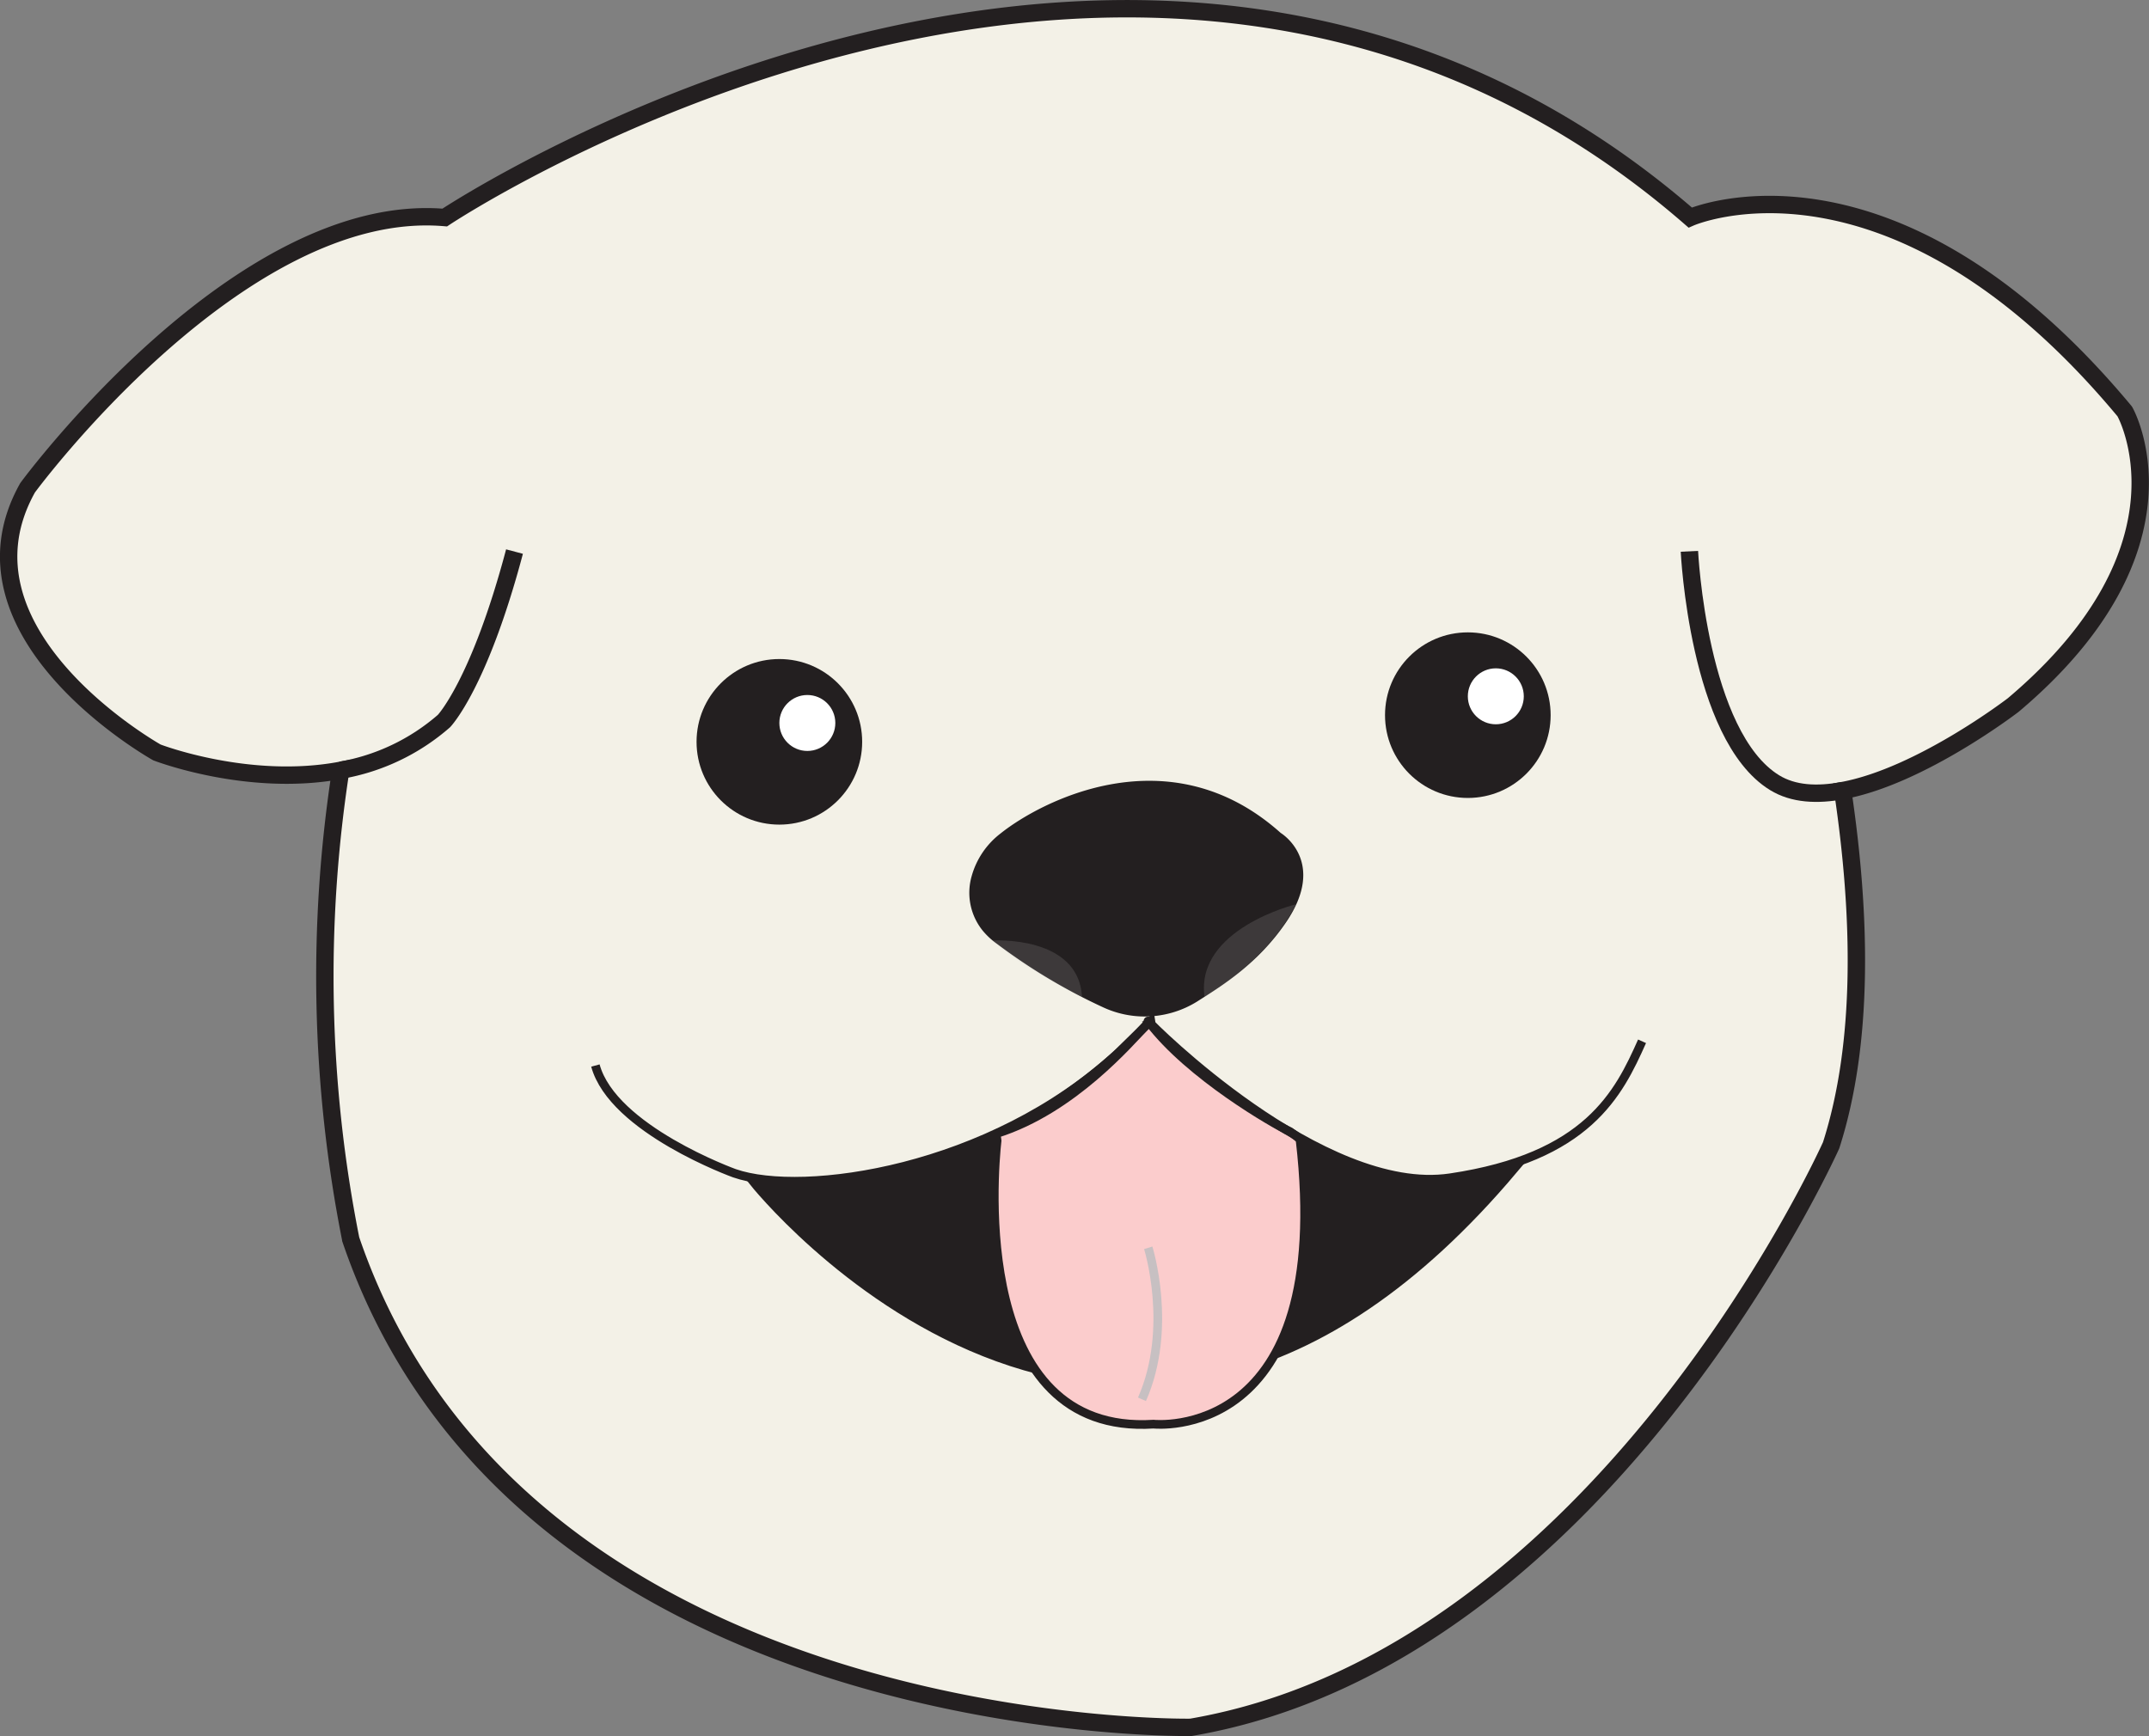 <svg xmlns="http://www.w3.org/2000/svg" viewBox="0 0 247.31 199.83"><rect x="0" y="0" width="247.31" height="199.83" fill="#808080" stroke="none"/><defs><style>.cls-1{fill:#f3f1e7;}.cls-1,.cls-2,.cls-5,.cls-6,.cls-7{stroke:#231f20;}.cls-1,.cls-2,.cls-4,.cls-5,.cls-6,.cls-7,.cls-8{stroke-miterlimit:10;}.cls-1,.cls-2{stroke-width:2px;}.cls-2,.cls-7,.cls-8{fill:none;}.cls-3,.cls-5{fill:#231f20;}.cls-4{fill:#f1c4dc;stroke:#a7a9ac;}.cls-6{fill:#fbcccc;}.cls-8{stroke:#bcbec0;opacity:0.81;}.cls-9{fill:#fff;}.cls-10{fill:#d1d3d4;opacity:0.15;}</style></defs><title>Asset 1</title><g id="Layer_2" data-name="Layer 2"><g id="Layer_1-2" data-name="Layer 1"><path class="cls-1" d="M231.69,81.15S221.05,89.34,212.06,91c2.14,14.36,2.46,29-1.33,40.83,0,0-26.36,58.9-73.69,67,0,0-77.07,1.31-96.67-56.16a155.18,155.18,0,0,1-1.16-54c-10.66,2-21.15-2.06-21.15-2.06S-6.28,73,3.18,56.14c0,0,24.34-33.13,48-31.1,0,0,81.13-54.08,143.33,0,0,0,23-10.14,50,22.31C244.54,47.35,253.32,62.9,231.69,81.15Z"/><path class="cls-2" d="M212.06,91c-2.93.55-5.68.42-7.84-.91-8.79-5.41-9.8-26.63-9.8-26.63"/><path class="cls-2" d="M59.21,63.49C55.15,78.79,51.09,83,51.09,83a24.4,24.4,0,0,1-11.88,5.66"/><path class="cls-3" d="M114.74,108.65A66.64,66.64,0,0,0,127.06,116a11.39,11.39,0,0,0,10.68-.7c2.85-1.81,7-4.35,10.25-9.12,4.81-7.05-.6-10.3-.6-10.3-12.84-11.5-27.68-3.6-32.26.07a9.34,9.34,0,0,0-3.31,4.9,6.94,6.94,0,0,0,1.3,6.31A8.67,8.67,0,0,0,114.74,108.65Z"/><circle class="cls-3" cx="168.92" cy="82.32" r="9.53"/><path class="cls-4" d="M132.78,155.28a37.32,37.32,0,0,0,0-22.06"/><path class="cls-5" d="M86.67,136s41.83,52.86,87.53-1.41l-11,1.91s-14.64-1-31-18.8C132.25,117.67,114.49,138.69,86.67,136Z"/><path class="cls-6" d="M114.75,130.46c-.24.07,0,.56,0,.81-.44,3.87-3,34,18,32.66,0,0,20.92,2.28,16.87-32.67,0-.22-1-.88-1.16-1-1.84-.86-11.56-6.45-16.24-12.61-.24-.32,0,.06-.31.34C130,120,123.45,127.7,114.75,130.46Z"/><path class="cls-7" d="M68.52,122.65c2,7.35,16,12.4,16,12.4,7.87,2.74,29.45-.28,44.09-13.79l3.67-3.59c0,.11,19.87,20.1,34.62,17.9,15.83-2.35,19.39-9.7,22.07-15.71"/><path class="cls-8" d="M132.14,143.63s2.9,9.23-.72,17.44"/><circle class="cls-9" cx="172.14" cy="80.15" r="3.22"/><circle class="cls-3" cx="89.69" cy="85.39" r="9.53"/><circle class="cls-9" cx="92.91" cy="83.22" r="3.22"/><path class="cls-10" d="M149.14,104.09s-11.6,2.83-10.52,10.66C138.62,114.75,145.87,110.64,149.14,104.09Z"/><path class="cls-10" d="M114.24,108.26s9.9-.64,10.28,6.49C124.52,114.75,117.22,111.25,114.24,108.26Z"/></g></g></svg>